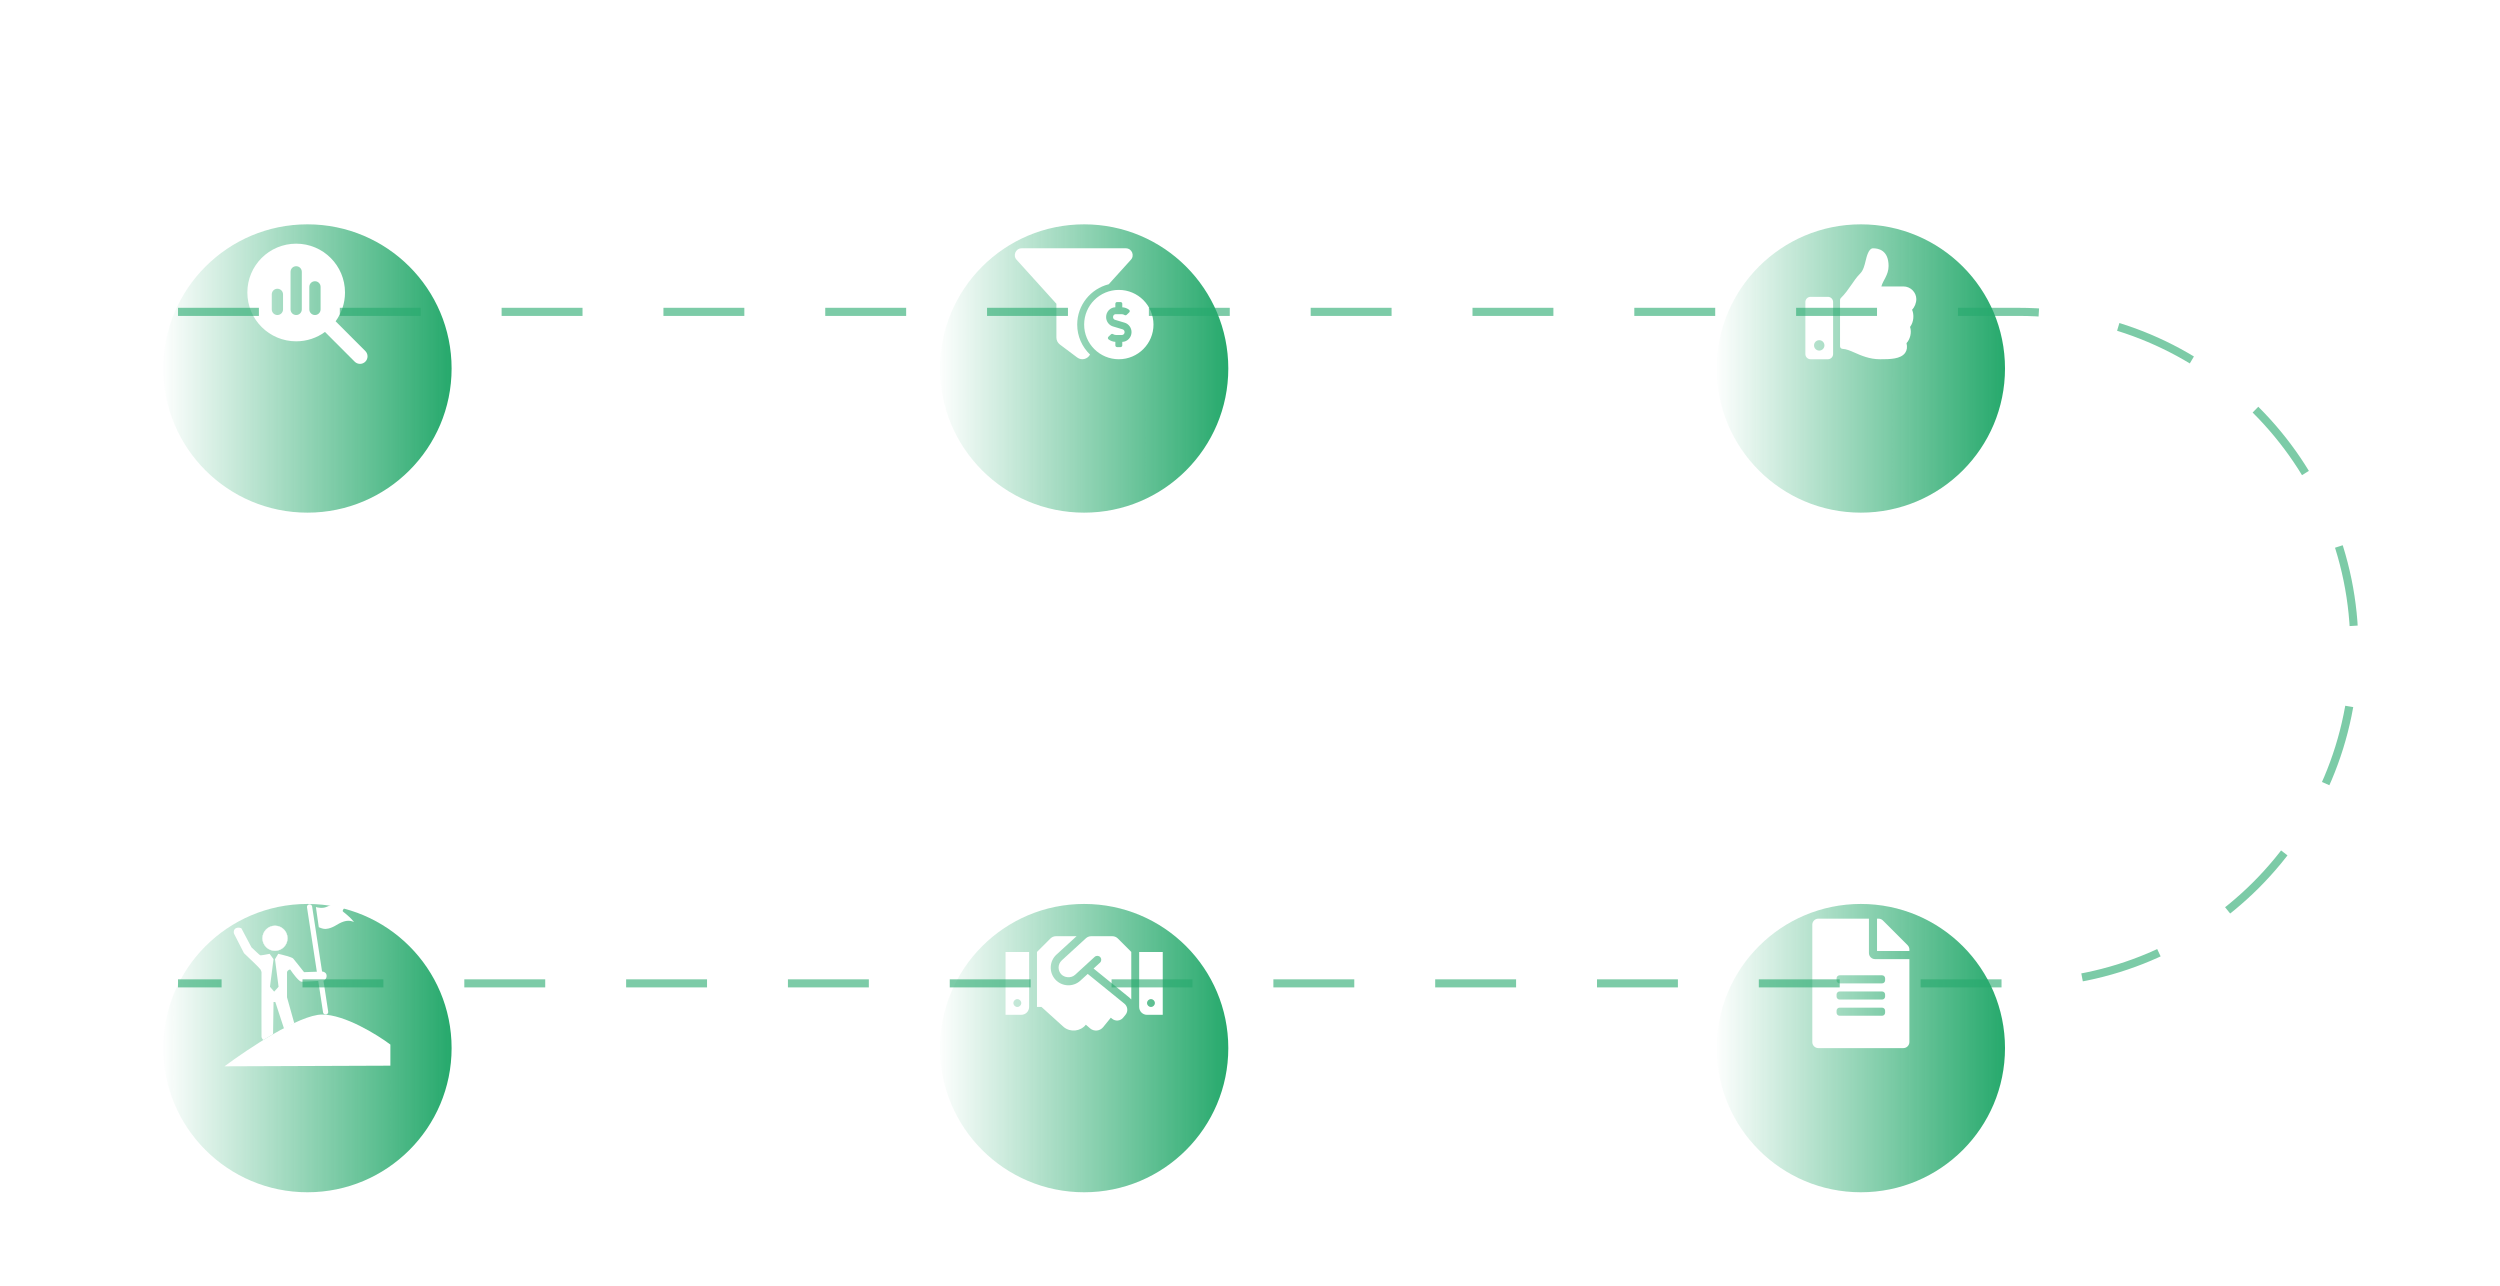 <svg width="309" height="159" viewBox="0 0 309 159" fill="none" xmlns="http://www.w3.org/2000/svg">
<g filter="url(#filter0_d_459_87)">
<rect x="154" y="3" width="40" height="40" rx="20" transform="rotate(90 154 3)" fill="white"/>
<g filter="url(#filter1_d_459_87)">
<circle cx="134" cy="23" r="17.818" transform="rotate(90 134 23)" fill="url(#paint0_linear_459_87)"/>
</g>
<path d="M137.039 20.588L139.749 17.591C140.284 17.057 139.905 16.143 139.149 16.143H126.278C125.522 16.143 125.144 17.057 125.678 17.591L130.571 23V27.176C130.571 27.514 130.73 27.831 131 28.034L133.142 29.641C133.701 30.06 134.441 29.827 134.728 29.277C133.753 28.34 133.142 27.027 133.142 25.571C133.142 23.166 134.805 21.147 137.039 20.588ZM138.285 21.286C135.918 21.286 134 23.204 134 25.571C134 27.939 135.918 29.857 138.285 29.857C140.652 29.857 142.571 27.939 142.571 25.571C142.571 23.204 140.652 21.286 138.285 21.286ZM138.714 27.711V28.143C138.714 28.261 138.618 28.357 138.5 28.357H138.071C137.953 28.357 137.857 28.261 137.857 28.143V27.706C137.554 27.691 137.26 27.585 137.017 27.402C136.912 27.324 136.907 27.168 137.001 27.077L137.316 26.777C137.39 26.706 137.501 26.703 137.587 26.758C137.691 26.822 137.809 26.857 137.931 26.857H138.684C138.858 26.857 139 26.699 139 26.504C139 26.345 138.903 26.204 138.765 26.163L137.559 25.801C137.062 25.652 136.714 25.174 136.714 24.639C136.714 23.982 137.224 23.449 137.857 23.432V23C137.857 22.882 137.952 22.786 138.071 22.786H138.499C138.618 22.786 138.714 22.882 138.714 23V23.436C139.016 23.452 139.31 23.557 139.554 23.74C139.658 23.819 139.664 23.975 139.569 24.066L139.254 24.366C139.18 24.436 139.07 24.44 138.983 24.385C138.879 24.32 138.762 24.286 138.64 24.286H137.887C137.713 24.286 137.571 24.444 137.571 24.639C137.571 24.798 137.667 24.939 137.806 24.98L139.011 25.342C139.509 25.491 139.857 25.969 139.857 26.504C139.857 27.161 139.347 27.694 138.714 27.711Z" fill="white"/>
</g>
<g filter="url(#filter2_d_459_87)">
<rect x="250" y="3" width="40" height="40" rx="20" transform="rotate(90 250 3)" fill="white"/>
<g filter="url(#filter3_d_459_87)">
<circle cx="230" cy="23" r="17.818" transform="rotate(90 230 23)" fill="url(#paint1_linear_459_87)"/>
</g>
<path d="M225.928 22.143H223.785C223.43 22.143 223.143 22.431 223.143 22.786V29.214C223.143 29.569 223.43 29.857 223.785 29.857H225.928C226.283 29.857 226.571 29.569 226.571 29.214V22.786C226.571 22.431 226.283 22.143 225.928 22.143ZM224.857 28.786C224.502 28.786 224.214 28.498 224.214 28.143C224.214 27.788 224.502 27.5 224.857 27.5C225.212 27.5 225.5 27.788 225.5 28.143C225.5 28.498 225.212 28.786 224.857 28.786ZM233.428 18.325C233.428 19.461 232.733 20.098 232.537 20.857H235.262C236.156 20.857 236.853 21.6 236.857 22.413C236.859 22.894 236.655 23.411 236.336 23.731L236.333 23.734C236.597 24.359 236.554 25.235 236.084 25.863C236.316 26.556 236.082 27.408 235.645 27.865C235.76 28.337 235.705 28.738 235.48 29.061C234.934 29.846 233.579 29.857 232.433 29.857L232.357 29.857C231.063 29.857 230.005 29.386 229.154 29.007C228.727 28.817 228.168 28.582 227.744 28.574C227.569 28.571 227.428 28.428 227.428 28.253V22.527C227.428 22.441 227.463 22.359 227.524 22.298C228.585 21.25 229.041 20.14 229.911 19.269C230.307 18.871 230.451 18.271 230.591 17.691C230.71 17.195 230.959 16.143 231.5 16.143C232.143 16.143 233.428 16.357 233.428 18.325Z" fill="white"/>
</g>
<g filter="url(#filter4_d_459_87)">
<rect x="58" y="87" width="40" height="40" rx="20" transform="rotate(90 58 87)" fill="white"/>
<g filter="url(#filter5_d_459_87)">
<circle cx="38" cy="107" r="17.818" transform="rotate(90 38 107)" fill="url(#paint2_linear_459_87)"/>
</g>
<circle cx="33.988" cy="101.423" r="1.545" fill="white" stroke="white" stroke-width="0.04"/>
<path d="M39.805 110.852C37.013 110.852 30.604 115.118 27.749 117.251L48.251 117.171V114.563C46.599 113.326 42.598 110.852 39.805 110.852Z" fill="white"/>
<path d="M39.404 100.059L39.044 97.559C39.291 97.645 39.864 97.754 40.347 97.552C40.969 97.291 42.032 96.829 42.493 96.709C42.862 96.613 43.209 96.776 43.336 96.869C43.155 96.869 42.353 97.832 42.353 98.053C42.353 98.173 43.055 98.534 43.757 99.417C43.135 99.136 42.514 99.216 41.571 99.798C40.816 100.264 40.24 100.3 40.046 100.26C39.87 100.244 39.544 100.119 39.404 100.059Z" fill="white"/>
<path d="M29.134 100.197C28.861 100.357 28.874 100.692 28.914 100.839L30.157 103.266C30.806 103.875 32.123 105.132 32.204 105.292C32.284 105.453 32.317 105.573 32.324 105.613C32.317 108.221 32.308 113.473 32.324 113.617C32.34 113.762 32.478 113.932 32.545 113.998L33.748 113.276L33.809 109.304H34.029L35.112 112.614L36.376 111.932L35.474 108.723V105.613C35.5 105.58 35.464 105.537 35.594 105.413C35.672 105.338 35.734 105.292 35.875 105.292C36.209 105.794 36.958 106.797 37.279 106.797C37.6 106.797 39.245 106.703 40.027 106.656C40.148 106.603 40.384 106.404 40.368 106.034C40.352 105.665 40.001 105.546 39.827 105.533L37.58 105.613C37.199 105.125 36.396 104.105 36.236 103.928C36.075 103.752 34.938 103.467 34.39 103.346L33.989 104.008L34.43 107.419L33.889 108.02L33.367 107.419L33.809 104.008L33.327 103.346C32.973 103.42 32.244 103.559 32.163 103.527C32.083 103.495 31.408 102.858 31.08 102.544L29.837 100.197C29.716 100.13 29.407 100.036 29.134 100.197Z" fill="white"/>
<path d="M38.261 97.552L40.247 110.531" stroke="white" stroke-width="0.642" stroke-linecap="round"/>
</g>
<g filter="url(#filter6_d_459_87)">
<rect x="154" y="87" width="40" height="40" rx="20" transform="rotate(90 154 87)" fill="white"/>
<g filter="url(#filter7_d_459_87)">
<circle cx="134" cy="107" r="17.818" transform="rotate(90 134 107)" fill="url(#paint3_linear_459_87)"/>
</g>
<path d="M137.482 101.169H134.874C134.631 101.169 134.397 101.26 134.218 101.424L131.234 104.156C131.231 104.159 131.228 104.165 131.225 104.168C130.721 104.642 130.73 105.398 131.161 105.869C131.547 106.291 132.357 106.403 132.864 105.951C132.867 105.948 132.873 105.948 132.876 105.944L135.302 103.722C135.5 103.543 135.809 103.555 135.988 103.752C136.171 103.95 136.155 104.256 135.958 104.439L135.166 105.164L139.586 108.753C139.674 108.826 139.753 108.905 139.826 108.987V103.112L138.168 101.454C137.989 101.272 137.74 101.169 137.482 101.169ZM140.801 103.118V109.916C140.801 110.453 141.235 110.887 141.772 110.887H143.715V103.118H140.801ZM142.258 109.916C141.991 109.916 141.772 109.697 141.772 109.43C141.772 109.163 141.991 108.944 142.258 108.944C142.525 108.944 142.744 109.163 142.744 109.43C142.744 109.697 142.525 109.916 142.258 109.916ZM124.284 110.884H126.227C126.765 110.884 127.199 110.45 127.199 109.913V103.118H124.284V110.884ZM125.742 108.944C126.009 108.944 126.227 109.163 126.227 109.43C126.227 109.697 126.009 109.916 125.742 109.916C125.474 109.916 125.256 109.697 125.256 109.43C125.256 109.16 125.474 108.944 125.742 108.944ZM138.976 109.509L134.443 105.829L133.532 106.664C132.63 107.487 131.249 107.408 130.444 106.53C129.628 105.638 129.691 104.256 130.578 103.443L133.062 101.169H130.517C130.259 101.169 130.013 101.272 129.831 101.454L128.17 103.112V109.91H128.726L131.474 112.396C132.306 113.073 133.529 112.946 134.206 112.114L134.212 112.108L134.756 112.578C135.238 112.973 135.952 112.897 136.344 112.414L137.297 111.242L137.461 111.376C137.877 111.713 138.49 111.652 138.827 111.233L139.116 110.878C139.456 110.459 139.392 109.849 138.976 109.509Z" fill="white"/>
</g>
<g filter="url(#filter8_d_459_87)">
<rect x="250" y="87" width="40" height="40" rx="20" transform="rotate(90 250 87)" fill="white"/>
<g filter="url(#filter9_d_459_87)">
<circle cx="230" cy="107" r="17.818" transform="rotate(90 230 107)" fill="url(#paint4_linear_459_87)"/>
</g>
<path d="M231 103.25V99H224.75C224.334 99 224 99.334 224 99.75V114.25C224 114.666 224.334 115 224.75 115H235.25C235.666 115 236 114.666 236 114.25V104H231.75C231.338 104 231 103.663 231 103.25ZM233 110.625C233 110.831 232.831 111 232.625 111H227.375C227.169 111 227 110.831 227 110.625V110.375C227 110.169 227.169 110 227.375 110H232.625C232.831 110 233 110.169 233 110.375V110.625ZM233 108.625C233 108.831 232.831 109 232.625 109H227.375C227.169 109 227 108.831 227 108.625V108.375C227 108.169 227.169 108 227.375 108H232.625C232.831 108 233 108.169 233 108.375V108.625ZM233 106.375V106.625C233 106.831 232.831 107 232.625 107H227.375C227.169 107 227 106.831 227 106.625V106.375C227 106.169 227.169 106 227.375 106H232.625C232.831 106 233 106.169 233 106.375ZM236 102.809V103H232V99H232.191C232.391 99 232.581 99.078 232.722 99.219L235.781 102.281C235.922 102.422 236 102.613 236 102.809Z" fill="white"/>
</g>
<g filter="url(#filter10_d_459_87)">
<rect x="58" y="3" width="40" height="40" rx="20" transform="rotate(90 58 3)" fill="white"/>
<g filter="url(#filter11_d_459_87)">
<circle cx="38" cy="23" r="17.818" transform="rotate(90 38 23)" fill="url(#paint5_linear_459_87)"/>
</g>
<path d="M42.642 21.606C42.642 22.938 42.21 24.168 41.481 25.166L45.154 28.842C45.517 29.205 45.517 29.794 45.154 30.157C44.792 30.519 44.203 30.519 43.84 30.157L40.167 26.481C39.169 27.212 37.939 27.641 36.607 27.641C33.273 27.641 30.572 24.94 30.572 21.606C30.572 18.273 33.273 15.572 36.607 15.572C39.941 15.572 42.642 18.273 42.642 21.606ZM33.59 21.838V23.695C33.59 24.081 33.9 24.392 34.286 24.392C34.672 24.392 34.982 24.081 34.982 23.695V21.838C34.982 21.453 34.672 21.142 34.286 21.142C33.9 21.142 33.59 21.453 33.59 21.838ZM35.911 19.053V23.695C35.911 24.081 36.221 24.392 36.607 24.392C36.993 24.392 37.303 24.081 37.303 23.695V19.053C37.303 18.667 36.993 18.357 36.607 18.357C36.221 18.357 35.911 18.667 35.911 19.053ZM38.232 20.91V23.695C38.232 24.081 38.542 24.392 38.928 24.392C39.314 24.392 39.624 24.081 39.624 23.695V20.91C39.624 20.524 39.314 20.214 38.928 20.214C38.542 20.214 38.232 20.524 38.232 20.91Z" fill="white"/>
<path d="M22 24H249.5C272.42 24 291 42.58 291 65.5V65.5C291 88.42 272.42 107 249.5 107H22" stroke="#26A96C" stroke-opacity="0.6" stroke-dasharray="10 10"/>
</g>
<defs>
<filter id="filter0_d_459_87" x="96.546" y="0.091" width="74.909" height="74.909" filterUnits="userSpaceOnUse" color-interpolation-filters="sRGB">
<feFlood flood-opacity="0" result="BackgroundImageFix"/>
<feColorMatrix in="SourceAlpha" type="matrix" values="0 0 0 0 0 0 0 0 0 0 0 0 0 0 0 0 0 0 127 0" result="hardAlpha"/>
<feOffset dy="14.546"/>
<feGaussianBlur stdDeviation="8.727"/>
<feColorMatrix type="matrix" values="0 0 0 0 0.541 0 0 0 0 0.314 0 0 0 0 0.902 0 0 0 0.06 0"/>
<feBlend mode="normal" in2="BackgroundImageFix" result="effect1_dropShadow_459_87"/>
<feBlend mode="normal" in="SourceGraphic" in2="effect1_dropShadow_459_87" result="shape"/>
</filter>
<filter id="filter1_d_459_87" x="108.182" y="5.182" width="51.636" height="51.636" filterUnits="userSpaceOnUse" color-interpolation-filters="sRGB">
<feFlood flood-opacity="0" result="BackgroundImageFix"/>
<feColorMatrix in="SourceAlpha" type="matrix" values="0 0 0 0 0 0 0 0 0 0 0 0 0 0 0 0 0 0 127 0" result="hardAlpha"/>
<feMorphology radius="9.455" operator="erode" in="SourceAlpha" result="effect1_dropShadow_459_87"/>
<feOffset dy="8"/>
<feGaussianBlur stdDeviation="8.727"/>
<feColorMatrix type="matrix" values="0 0 0 0 0.149 0 0 0 0 0.663 0 0 0 0 0.424 0 0 0 1 0"/>
<feBlend mode="normal" in2="BackgroundImageFix" result="effect1_dropShadow_459_87"/>
<feBlend mode="normal" in="SourceGraphic" in2="effect1_dropShadow_459_87" result="shape"/>
</filter>
<filter id="filter2_d_459_87" x="192.545" y="0.091" width="74.909" height="74.909" filterUnits="userSpaceOnUse" color-interpolation-filters="sRGB">
<feFlood flood-opacity="0" result="BackgroundImageFix"/>
<feColorMatrix in="SourceAlpha" type="matrix" values="0 0 0 0 0 0 0 0 0 0 0 0 0 0 0 0 0 0 127 0" result="hardAlpha"/>
<feOffset dy="14.546"/>
<feGaussianBlur stdDeviation="8.727"/>
<feColorMatrix type="matrix" values="0 0 0 0 0.541 0 0 0 0 0.314 0 0 0 0 0.902 0 0 0 0.06 0"/>
<feBlend mode="normal" in2="BackgroundImageFix" result="effect1_dropShadow_459_87"/>
<feBlend mode="normal" in="SourceGraphic" in2="effect1_dropShadow_459_87" result="shape"/>
</filter>
<filter id="filter3_d_459_87" x="204.182" y="5.182" width="51.636" height="51.636" filterUnits="userSpaceOnUse" color-interpolation-filters="sRGB">
<feFlood flood-opacity="0" result="BackgroundImageFix"/>
<feColorMatrix in="SourceAlpha" type="matrix" values="0 0 0 0 0 0 0 0 0 0 0 0 0 0 0 0 0 0 127 0" result="hardAlpha"/>
<feMorphology radius="9.455" operator="erode" in="SourceAlpha" result="effect1_dropShadow_459_87"/>
<feOffset dy="8"/>
<feGaussianBlur stdDeviation="8.727"/>
<feColorMatrix type="matrix" values="0 0 0 0 0.149 0 0 0 0 0.663 0 0 0 0 0.424 0 0 0 1 0"/>
<feBlend mode="normal" in2="BackgroundImageFix" result="effect1_dropShadow_459_87"/>
<feBlend mode="normal" in="SourceGraphic" in2="effect1_dropShadow_459_87" result="shape"/>
</filter>
<filter id="filter4_d_459_87" x="0.545" y="84.091" width="74.909" height="74.909" filterUnits="userSpaceOnUse" color-interpolation-filters="sRGB">
<feFlood flood-opacity="0" result="BackgroundImageFix"/>
<feColorMatrix in="SourceAlpha" type="matrix" values="0 0 0 0 0 0 0 0 0 0 0 0 0 0 0 0 0 0 127 0" result="hardAlpha"/>
<feOffset dy="14.546"/>
<feGaussianBlur stdDeviation="8.727"/>
<feColorMatrix type="matrix" values="0 0 0 0 0.541 0 0 0 0 0.314 0 0 0 0 0.902 0 0 0 0.06 0"/>
<feBlend mode="normal" in2="BackgroundImageFix" result="effect1_dropShadow_459_87"/>
<feBlend mode="normal" in="SourceGraphic" in2="effect1_dropShadow_459_87" result="shape"/>
</filter>
<filter id="filter5_d_459_87" x="12.182" y="89.182" width="51.636" height="51.636" filterUnits="userSpaceOnUse" color-interpolation-filters="sRGB">
<feFlood flood-opacity="0" result="BackgroundImageFix"/>
<feColorMatrix in="SourceAlpha" type="matrix" values="0 0 0 0 0 0 0 0 0 0 0 0 0 0 0 0 0 0 127 0" result="hardAlpha"/>
<feMorphology radius="9.455" operator="erode" in="SourceAlpha" result="effect1_dropShadow_459_87"/>
<feOffset dy="8"/>
<feGaussianBlur stdDeviation="8.727"/>
<feColorMatrix type="matrix" values="0 0 0 0 0.149 0 0 0 0 0.663 0 0 0 0 0.424 0 0 0 1 0"/>
<feBlend mode="normal" in2="BackgroundImageFix" result="effect1_dropShadow_459_87"/>
<feBlend mode="normal" in="SourceGraphic" in2="effect1_dropShadow_459_87" result="shape"/>
</filter>
<filter id="filter6_d_459_87" x="96.546" y="84.091" width="74.909" height="74.909" filterUnits="userSpaceOnUse" color-interpolation-filters="sRGB">
<feFlood flood-opacity="0" result="BackgroundImageFix"/>
<feColorMatrix in="SourceAlpha" type="matrix" values="0 0 0 0 0 0 0 0 0 0 0 0 0 0 0 0 0 0 127 0" result="hardAlpha"/>
<feOffset dy="14.546"/>
<feGaussianBlur stdDeviation="8.727"/>
<feColorMatrix type="matrix" values="0 0 0 0 0.541 0 0 0 0 0.314 0 0 0 0 0.902 0 0 0 0.06 0"/>
<feBlend mode="normal" in2="BackgroundImageFix" result="effect1_dropShadow_459_87"/>
<feBlend mode="normal" in="SourceGraphic" in2="effect1_dropShadow_459_87" result="shape"/>
</filter>
<filter id="filter7_d_459_87" x="108.182" y="89.182" width="51.636" height="51.636" filterUnits="userSpaceOnUse" color-interpolation-filters="sRGB">
<feFlood flood-opacity="0" result="BackgroundImageFix"/>
<feColorMatrix in="SourceAlpha" type="matrix" values="0 0 0 0 0 0 0 0 0 0 0 0 0 0 0 0 0 0 127 0" result="hardAlpha"/>
<feMorphology radius="9.455" operator="erode" in="SourceAlpha" result="effect1_dropShadow_459_87"/>
<feOffset dy="8"/>
<feGaussianBlur stdDeviation="8.727"/>
<feColorMatrix type="matrix" values="0 0 0 0 0.149 0 0 0 0 0.663 0 0 0 0 0.424 0 0 0 1 0"/>
<feBlend mode="normal" in2="BackgroundImageFix" result="effect1_dropShadow_459_87"/>
<feBlend mode="normal" in="SourceGraphic" in2="effect1_dropShadow_459_87" result="shape"/>
</filter>
<filter id="filter8_d_459_87" x="192.545" y="84.091" width="74.909" height="74.909" filterUnits="userSpaceOnUse" color-interpolation-filters="sRGB">
<feFlood flood-opacity="0" result="BackgroundImageFix"/>
<feColorMatrix in="SourceAlpha" type="matrix" values="0 0 0 0 0 0 0 0 0 0 0 0 0 0 0 0 0 0 127 0" result="hardAlpha"/>
<feOffset dy="14.546"/>
<feGaussianBlur stdDeviation="8.727"/>
<feColorMatrix type="matrix" values="0 0 0 0 0.541 0 0 0 0 0.314 0 0 0 0 0.902 0 0 0 0.06 0"/>
<feBlend mode="normal" in2="BackgroundImageFix" result="effect1_dropShadow_459_87"/>
<feBlend mode="normal" in="SourceGraphic" in2="effect1_dropShadow_459_87" result="shape"/>
</filter>
<filter id="filter9_d_459_87" x="204.182" y="89.182" width="51.636" height="51.636" filterUnits="userSpaceOnUse" color-interpolation-filters="sRGB">
<feFlood flood-opacity="0" result="BackgroundImageFix"/>
<feColorMatrix in="SourceAlpha" type="matrix" values="0 0 0 0 0 0 0 0 0 0 0 0 0 0 0 0 0 0 127 0" result="hardAlpha"/>
<feMorphology radius="9.455" operator="erode" in="SourceAlpha" result="effect1_dropShadow_459_87"/>
<feOffset dy="8"/>
<feGaussianBlur stdDeviation="8.727"/>
<feColorMatrix type="matrix" values="0 0 0 0 0.149 0 0 0 0 0.663 0 0 0 0 0.424 0 0 0 1 0"/>
<feBlend mode="normal" in2="BackgroundImageFix" result="effect1_dropShadow_459_87"/>
<feBlend mode="normal" in="SourceGraphic" in2="effect1_dropShadow_459_87" result="shape"/>
</filter>
<filter id="filter10_d_459_87" x="0.545" y="0.091" width="308.409" height="139.409" filterUnits="userSpaceOnUse" color-interpolation-filters="sRGB">
<feFlood flood-opacity="0" result="BackgroundImageFix"/>
<feColorMatrix in="SourceAlpha" type="matrix" values="0 0 0 0 0 0 0 0 0 0 0 0 0 0 0 0 0 0 127 0" result="hardAlpha"/>
<feOffset dy="14.546"/>
<feGaussianBlur stdDeviation="8.727"/>
<feColorMatrix type="matrix" values="0 0 0 0 0.541 0 0 0 0 0.314 0 0 0 0 0.902 0 0 0 0.06 0"/>
<feBlend mode="normal" in2="BackgroundImageFix" result="effect1_dropShadow_459_87"/>
<feBlend mode="normal" in="SourceGraphic" in2="effect1_dropShadow_459_87" result="shape"/>
</filter>
<filter id="filter11_d_459_87" x="12.182" y="5.182" width="51.636" height="51.636" filterUnits="userSpaceOnUse" color-interpolation-filters="sRGB">
<feFlood flood-opacity="0" result="BackgroundImageFix"/>
<feColorMatrix in="SourceAlpha" type="matrix" values="0 0 0 0 0 0 0 0 0 0 0 0 0 0 0 0 0 0 127 0" result="hardAlpha"/>
<feMorphology radius="9.455" operator="erode" in="SourceAlpha" result="effect1_dropShadow_459_87"/>
<feOffset dy="8"/>
<feGaussianBlur stdDeviation="8.727"/>
<feColorMatrix type="matrix" values="0 0 0 0 0.149 0 0 0 0 0.663 0 0 0 0 0.424 0 0 0 1 0"/>
<feBlend mode="normal" in2="BackgroundImageFix" result="effect1_dropShadow_459_87"/>
<feBlend mode="normal" in="SourceGraphic" in2="effect1_dropShadow_459_87" result="shape"/>
</filter>
<linearGradient id="paint0_linear_459_87" x1="134" y1="5.182" x2="134" y2="40.818" gradientUnits="userSpaceOnUse">
<stop stop-color="#26A96C"/>
<stop offset="1" stop-color="#26A96C" stop-opacity="0.01"/>
<stop offset="1" stop-color="#26A96C" stop-opacity="0"/>
</linearGradient>
<linearGradient id="paint1_linear_459_87" x1="230" y1="5.182" x2="230" y2="40.818" gradientUnits="userSpaceOnUse">
<stop stop-color="#26A96C"/>
<stop offset="1" stop-color="#26A96C" stop-opacity="0.01"/>
<stop offset="1" stop-color="#26A96C" stop-opacity="0"/>
</linearGradient>
<linearGradient id="paint2_linear_459_87" x1="38" y1="89.182" x2="38" y2="124.818" gradientUnits="userSpaceOnUse">
<stop stop-color="#26A96C"/>
<stop offset="1" stop-color="#26A96C" stop-opacity="0.01"/>
<stop offset="1" stop-color="#26A96C" stop-opacity="0"/>
</linearGradient>
<linearGradient id="paint3_linear_459_87" x1="134" y1="89.182" x2="134" y2="124.818" gradientUnits="userSpaceOnUse">
<stop stop-color="#26A96C"/>
<stop offset="1" stop-color="#26A96C" stop-opacity="0.01"/>
<stop offset="1" stop-color="#26A96C" stop-opacity="0"/>
</linearGradient>
<linearGradient id="paint4_linear_459_87" x1="230" y1="89.182" x2="230" y2="124.818" gradientUnits="userSpaceOnUse">
<stop stop-color="#26A96C"/>
<stop offset="1" stop-color="#26A96C" stop-opacity="0.01"/>
<stop offset="1" stop-color="#26A96C" stop-opacity="0"/>
</linearGradient>
<linearGradient id="paint5_linear_459_87" x1="38" y1="5.182" x2="38" y2="40.818" gradientUnits="userSpaceOnUse">
<stop stop-color="#26A96C"/>
<stop offset="1" stop-color="#26A96C" stop-opacity="0.01"/>
<stop offset="1" stop-color="#26A96C" stop-opacity="0"/>
</linearGradient>
</defs>
</svg>
